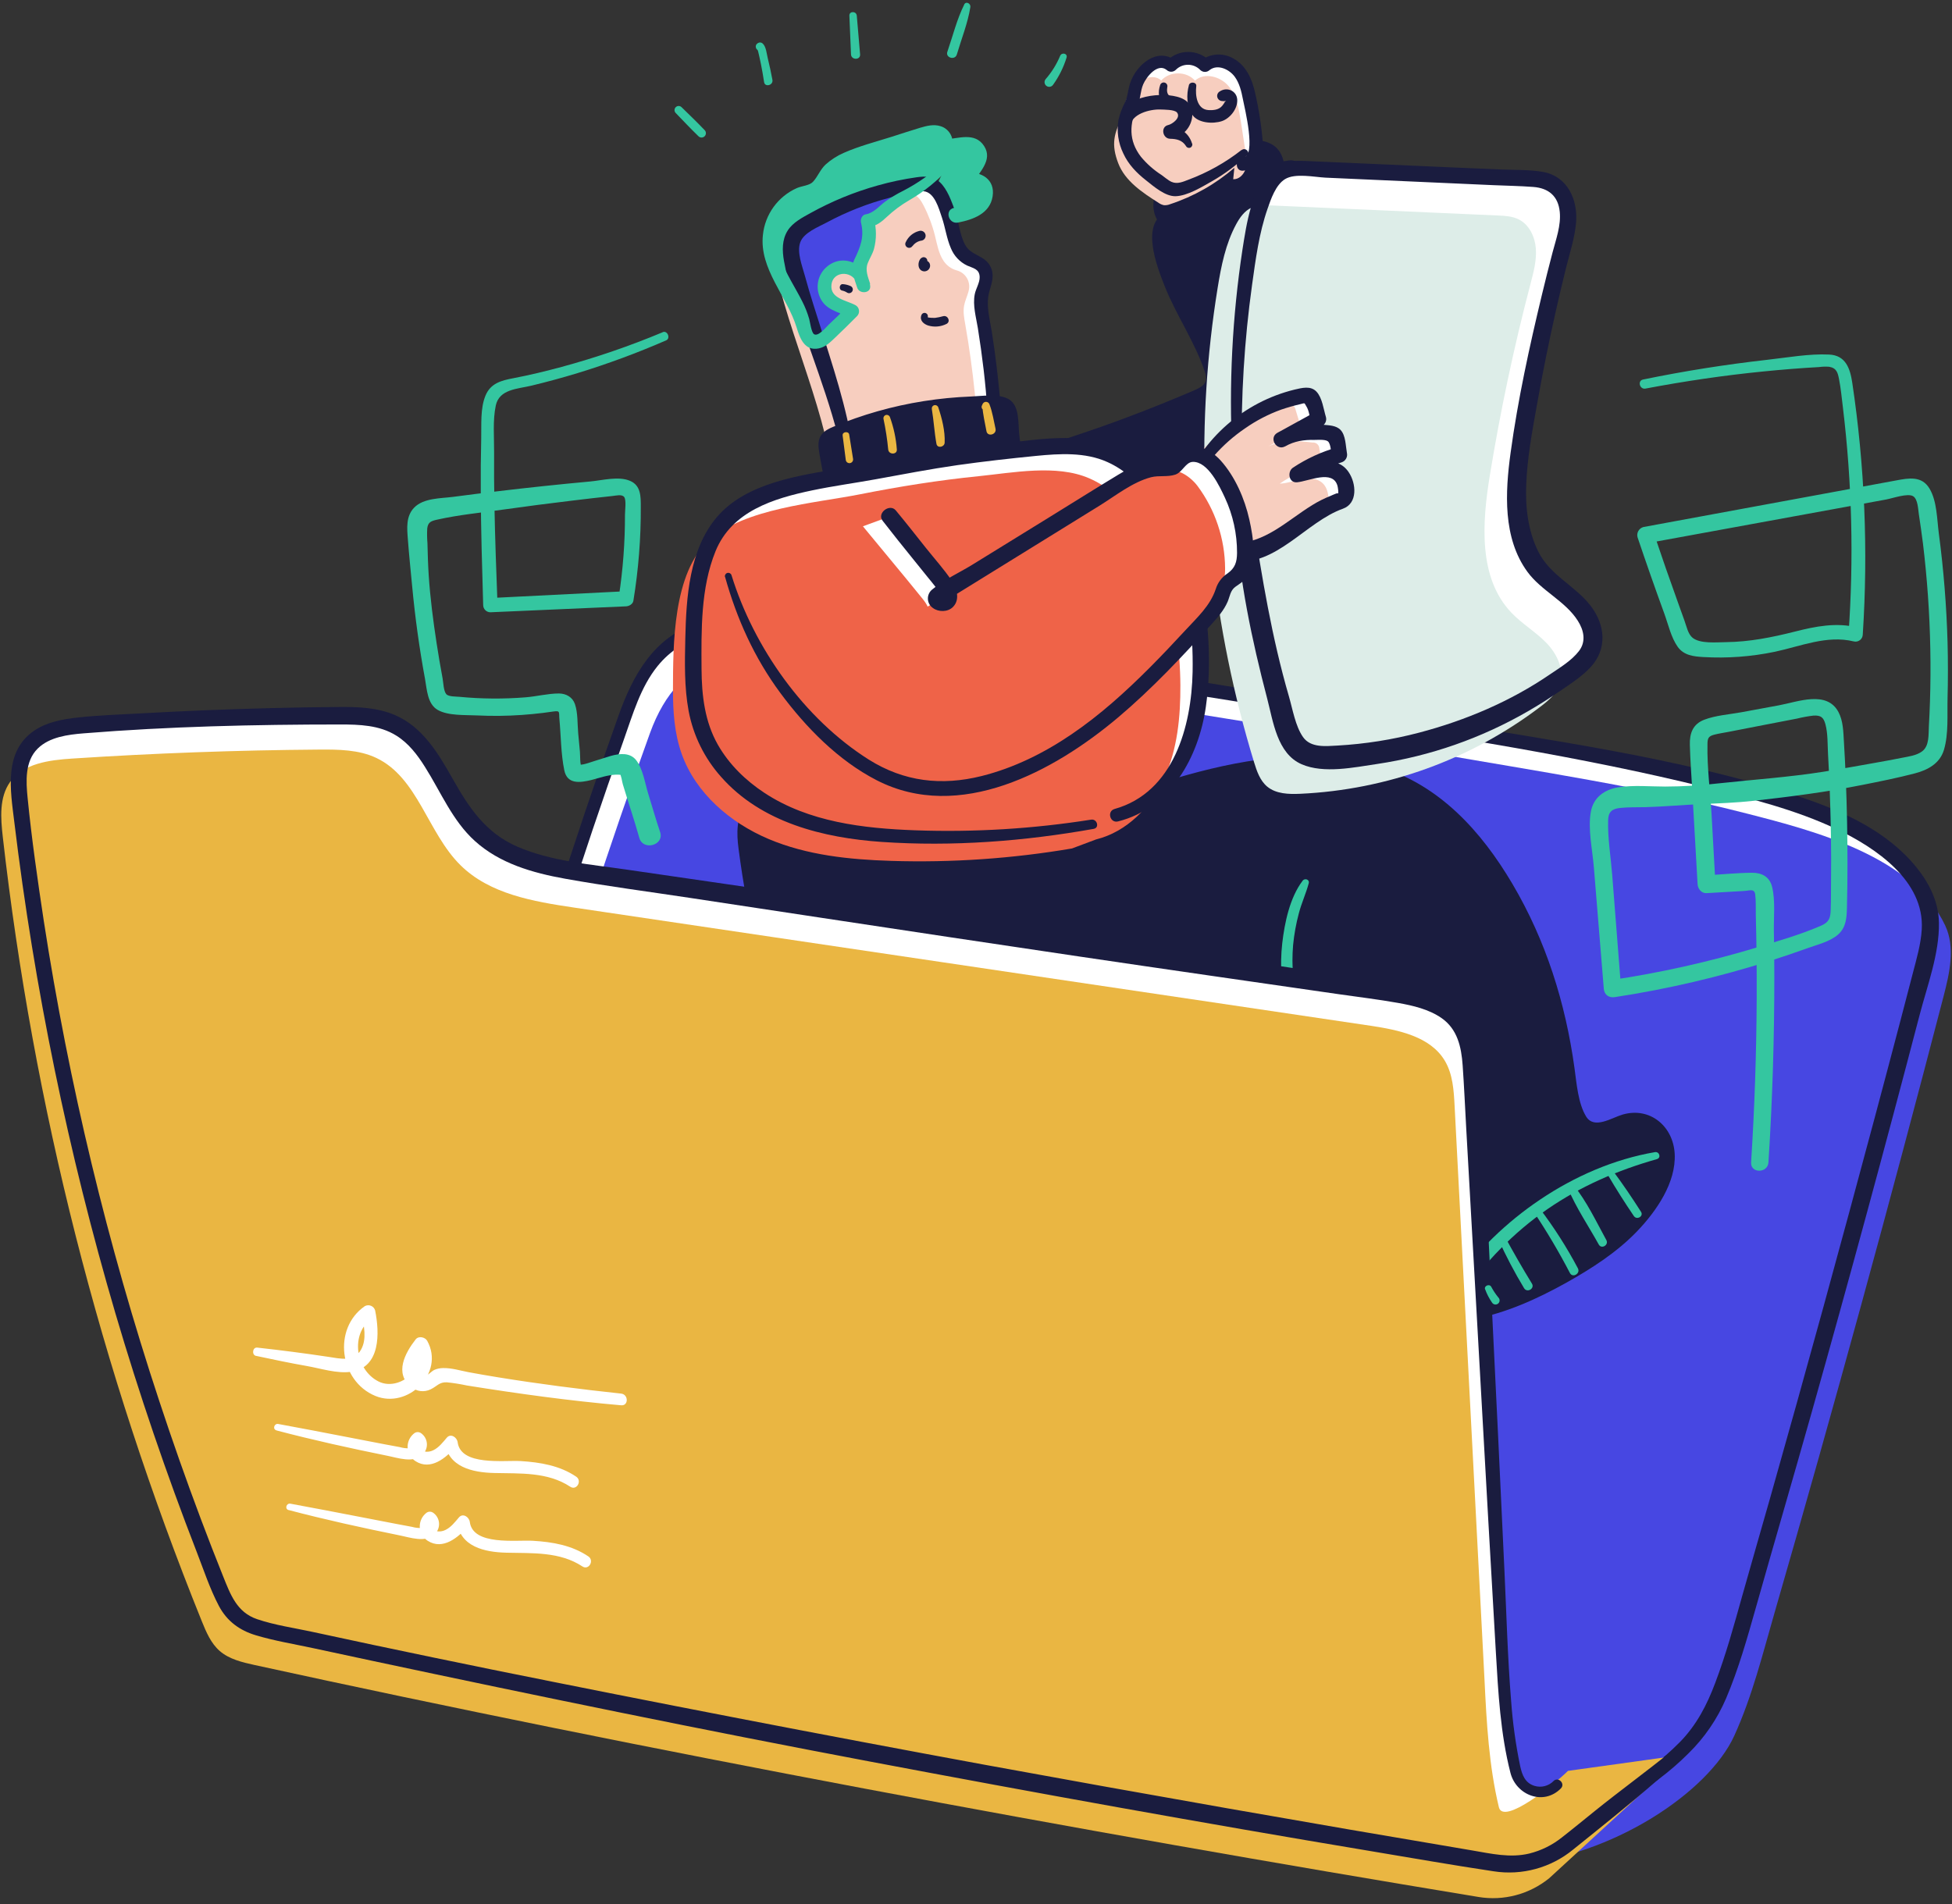 <svg width="165" height="161" viewBox="0 0 165 161" fill="none" xmlns="http://www.w3.org/2000/svg">
<rect x="0" y="0" width="165" height="161" fill="#333333" stroke="none"/>
<g id="Group">
<path id="Path" d="M85.532 38.968C90.902 37.443 96.174 35.59 101.317 33.418C101.825 33.204 102.385 32.929 102.554 32.405C102.682 32.004 102.54 31.572 102.38 31.182C100.928 27.453 98.406 24.018 98.141 20.025C98.104 19.479 98.219 18.781 98.748 18.646C97.952 18.028 98.033 16.724 98.649 15.926C100.096 14.044 103.679 12.587 106.028 12.457C107.04 12.444 107.871 13.254 107.884 14.266C108.269 14.512 108.781 14.148 109.225 14.25C109.477 14.338 109.697 14.502 109.853 14.719C112.535 17.793 114.584 21.366 115.882 25.234C116.332 26.504 116.643 27.819 116.809 29.156C117.308 33.839 115.247 38.533 112.125 42.065C109.003 45.596 104.909 48.115 100.734 50.297" fill="#1A1C3F"/>
<path id="Path_2" d="M85.61 39.253C88.602 38.616 91.53 37.635 94.413 36.623C95.859 36.117 97.295 35.585 98.722 35.029C99.919 34.564 101.398 34.2 102.431 33.418C103.463 32.635 103.201 31.543 102.765 30.469C102.262 29.232 101.672 28.041 101.093 26.826C100.458 25.571 99.911 24.273 99.457 22.941C99.267 22.341 98.333 19.584 99.111 19.25C99.525 19.076 99.565 18.412 99.254 18.134C97.629 16.675 100.989 14.771 102.011 14.275C103.032 13.779 107.097 11.987 107.215 14.256C107.225 14.558 107.425 14.821 107.714 14.911C108.202 15.099 108.784 14.773 109.197 14.995C109.463 15.137 109.768 15.643 109.957 15.872C110.234 16.21 110.504 16.557 110.765 16.913C111.621 18.069 112.389 19.287 113.065 20.556C114.477 23.191 115.667 26.157 115.979 29.154C116.587 35.135 113.114 40.523 108.694 44.226C106.129 46.377 103.197 47.907 100.368 49.652C99.532 50.172 100.261 51.317 101.121 50.939C104.045 49.65 106.821 47.867 109.313 45.872C111.806 43.877 113.997 41.498 115.518 38.693C117.001 35.969 117.886 32.847 117.692 29.728C117.492 26.512 116.167 23.298 114.673 20.479C113.832 18.903 112.863 17.398 111.777 15.98C111.279 15.324 110.774 14.592 110.169 14.032C109.916 13.782 109.591 13.618 109.241 13.562C108.864 13.51 108.437 13.735 108.082 13.603L108.581 14.259C108.387 10.466 103.652 12.039 101.56 12.991C100.293 13.569 98.958 14.363 98.115 15.498C97.306 16.58 97.211 18.184 98.262 19.14L98.575 17.954C96.365 18.877 97.806 22.559 98.424 24.129C99.407 26.639 101.025 28.929 101.862 31.487C102.191 32.488 101.53 32.748 100.757 33.081C99.983 33.414 99.225 33.727 98.455 34.039C97.034 34.617 95.603 35.169 94.163 35.694C91.282 36.748 88.344 37.64 85.459 38.679C85.302 38.722 85.21 38.884 85.253 39.041C85.296 39.198 85.458 39.291 85.615 39.248L85.61 39.253Z" fill="#1A1C3F"/>
<path id="Path_3" d="M36.372 117.494C40.74 97.837 46.366 78.481 53.215 59.544C55.752 52.528 61.059 51.992 67.864 53.043C84.79 55.657 102.222 58.21 119.281 61.196C128.158 62.746 137.235 64.098 145.969 66.341C151.667 67.803 159.945 69.947 162.703 75.797C163.57 77.643 163.077 79.813 162.564 81.79C158.04 99.212 153.282 116.569 148.288 133.863C147.265 137.407 146.403 140.94 144.875 144.297C142.673 149.128 134.458 154.531 126.398 155.157C123.837 155.355 121.428 153.896 119.043 152.94L84.634 139.129" fill="white"/>
<path id="Path_4" d="M38.094 119.941C42.463 100.284 48.089 80.928 54.937 61.992C57.475 54.974 62.781 54.439 69.586 55.49C86.512 58.103 103.945 60.656 121.003 63.643C129.881 65.194 138.958 66.547 147.691 68.79C153.39 70.252 161.667 72.396 164.425 78.245C165.292 80.092 164.8 82.262 164.286 84.238C159.763 101.66 155.004 119.019 150.011 136.312C148.987 139.855 148.125 143.39 146.597 146.746C144.396 151.575 136.181 156.98 128.12 157.606C125.56 157.804 123.15 156.345 120.765 155.39L86.349 141.579" fill="#4747E2"/>
<path id="Path_5" d="M96.146 67.183C100.172 65.957 104.259 64.786 108.462 64.547C112.665 64.308 117.039 65.067 120.519 67.431C122.835 69.003 124.654 71.21 126.188 73.549C129.262 78.251 131.287 83.561 132.125 89.116C132.385 90.861 132.534 92.646 133.166 94.292C133.331 94.719 133.541 95.159 133.907 95.421C135.202 96.379 136.933 94.682 138.534 94.857C139.589 94.972 140.404 95.945 140.606 96.986C140.807 98.026 140.505 99.104 140.057 100.065C138.585 103.223 135.636 105.414 132.63 107.166C129.355 109.074 125.778 110.647 121.995 110.904C121.338 110.949 120.647 110.947 120.061 110.651C119.475 110.354 119.1 109.848 118.769 109.313C117.636 107.487 117.114 105.36 116.488 103.303C114.763 97.655 112.151 92.326 109.549 87.026C109.435 86.793 109.298 86.54 109.055 86.45C108.784 86.347 108.489 86.484 108.228 86.611C104.802 88.252 100.809 88.146 97.036 87.688C94.174 87.341 91.268 86.786 88.769 85.348C85.985 83.747 83.877 81.128 82.502 78.226C81.126 75.324 80.439 72.143 80.042 68.956" fill="#1A1C3F"/>
<path id="Path_6" d="M96.243 67.534C101.457 66.054 106.874 64.585 112.345 65.23C114.829 65.523 117.291 66.271 119.435 67.584C121.579 68.897 123.273 70.731 124.697 72.745C127.675 76.962 129.777 81.734 130.88 86.778C131.435 89.322 131.455 92.061 132.403 94.503C132.765 95.437 133.339 96.259 134.38 96.457C135.338 96.641 136.238 96.196 137.119 95.895C138.248 95.51 139.374 95.633 139.721 96.977C140.021 98.151 139.39 99.451 138.805 100.434C137.625 102.413 135.799 103.954 133.898 105.215C131.777 106.652 129.495 107.837 127.098 108.743C125.903 109.189 124.671 109.533 123.417 109.771C122.266 109.981 120.751 110.332 119.886 109.336C119.02 108.34 118.555 106.946 118.151 105.723C117.747 104.5 117.402 103.218 116.992 101.976C116.115 99.367 115.103 96.805 113.96 94.3C112.841 91.806 111.639 89.347 110.42 86.897C109.953 85.957 109.294 85.314 108.177 85.726C106.935 86.186 105.794 86.682 104.472 86.915C101.978 87.353 99.388 87.152 96.89 86.833C94.346 86.509 91.733 86 89.463 84.751C85.039 82.323 82.724 77.582 81.608 72.857C81.308 71.569 81.074 70.265 80.906 68.953C80.763 67.872 79.046 67.85 79.183 68.953C79.834 74.217 81.286 79.563 85.052 83.494C88.779 87.383 94.122 88.389 99.293 88.734C101.981 88.908 104.795 88.8 107.351 87.867C107.669 87.751 108.593 87.23 108.781 87.347C108.968 87.463 109.096 87.987 109.187 88.172C109.377 88.566 109.57 88.958 109.761 89.352C110.408 90.682 111.046 92.014 111.669 93.357C112.936 96.064 114.06 98.837 115.036 101.662C115.939 104.321 116.467 107.195 117.917 109.631C118.545 110.684 119.358 111.561 120.613 111.784C121.867 112.006 123.275 111.77 124.527 111.534C127.282 111.013 129.891 109.841 132.333 108.483C134.508 107.268 136.68 105.881 138.404 104.075C140.009 102.394 141.684 99.99 141.56 97.555C141.438 95.218 139.469 93.565 137.168 94.228C136.233 94.498 134.758 95.506 134.076 94.401C133.395 93.296 133.268 91.591 133.089 90.299C132.328 84.786 130.675 79.522 127.834 74.713C125.206 70.266 121.671 66.359 116.595 64.826C111.263 63.209 105.605 64.054 100.345 65.52C98.902 65.922 97.476 66.387 96.051 66.84C95.606 66.982 95.789 67.673 96.245 67.543L96.243 67.534Z" fill="#1A1C3F"/>
<path id="Path_7" d="M139.893 97.407C136.424 98 133.084 99.466 130.179 101.423C128.767 102.372 127.442 103.446 126.221 104.63C125.579 105.254 124.969 105.908 124.392 106.592C123.837 107.248 123.145 107.98 122.802 108.764C122.573 109.284 123.175 109.862 123.638 109.409C124.234 108.824 124.668 108.047 125.199 107.398C125.73 106.75 126.24 106.176 126.81 105.6C128.028 104.35 129.364 103.221 130.8 102.229C133.634 100.276 136.748 98.934 140.051 98C140.437 97.891 140.271 97.343 139.888 97.407H139.893Z" fill="#34C6A0"/>
<path id="Path_8" d="M110.11 74.46C109.024 75.893 108.59 77.997 108.387 79.742C108.171 81.674 108.312 83.629 108.802 85.51C108.975 86.156 109.983 85.881 109.804 85.234C109.319 83.497 109.15 81.688 109.305 79.891C109.393 78.989 109.555 78.096 109.789 77.22C110.012 76.353 110.396 75.537 110.625 74.677C110.711 74.349 110.293 74.219 110.104 74.46H110.11Z" fill="#34C6A0"/>
<g id="Group_2">
<path id="Path_9" d="M63.973 66.103C63.381 65.979 62.799 66.349 62.658 66.936C62.517 67.523 62.869 68.117 63.452 68.275C62.713 69.296 62.85 70.686 63.036 71.933C64.344 80.751 66.46 89.676 71.362 97.121C72.413 98.715 73.617 100.257 75.178 101.345C78.415 103.584 82.696 103.562 86.585 102.941C89.91 102.42 93.627 101.124 94.847 97.985C95.567 96.132 95.222 94.038 94.633 92.139C93.208 87.523 90.457 83.433 88.673 78.944C87.54 76.087 86.804 73.088 86.488 70.03" fill="#1A1C3F"/>
<path id="Path_10" d="M63.973 65.704C62.127 65.458 61.51 68.016 63.192 68.733L63.003 68.011C62.243 69.133 62.257 70.439 62.427 71.744C62.623 73.255 62.864 74.762 63.121 76.264C63.642 79.339 64.347 82.38 65.234 85.371C66.118 88.349 67.272 91.241 68.68 94.011C70.018 96.613 71.6 99.364 73.834 101.296C76.018 103.187 78.783 104 81.64 104.124C84.384 104.249 87.13 103.897 89.754 103.083C92.021 102.356 94.325 101.071 95.414 98.849C96.772 96.073 95.905 92.899 94.857 90.176C93.591 86.888 91.806 83.841 90.323 80.654C89.531 78.966 88.874 77.217 88.359 75.425C87.839 73.588 87.617 71.7 87.161 69.855C86.974 69.095 85.844 69.279 85.823 70.028C85.744 72.928 86.703 76.028 87.721 78.719C88.739 81.409 90.087 83.91 91.364 86.467C92.641 89.024 94.079 91.872 94.377 94.779C94.646 97.395 93.484 99.423 91.203 100.653C89.095 101.789 86.571 102.202 84.21 102.387C81.593 102.594 78.793 102.429 76.439 101.156C73.952 99.81 72.325 97.331 70.92 94.956C69.49 92.514 68.292 89.943 67.341 87.277C66.268 84.248 65.403 81.148 64.753 78C64.427 76.476 64.143 74.944 63.886 73.407C63.629 71.87 63.052 69.948 63.922 68.538C64.002 68.396 64.012 68.226 63.951 68.075C63.889 67.925 63.763 67.81 63.607 67.765C62.776 67.451 63.248 66.481 63.981 66.505C64.516 66.524 64.479 65.765 63.981 65.699L63.973 65.704Z" fill="#1A1C3F"/>
<path id="Path_11" d="M36.755 117.6C39.173 106.911 41.958 96.314 45.111 85.81C46.688 80.561 48.35 75.339 50.096 70.144C50.953 67.6 51.831 65.064 52.731 62.535C53.492 60.396 54.134 58.106 55.586 56.311C57.711 53.688 60.975 53.081 64.19 53.23C66.488 53.338 68.762 53.772 71.033 54.124C73.705 54.539 76.38 54.947 79.057 55.348C90.072 57.031 101.086 58.715 112.078 60.552C122.795 62.349 133.615 63.95 144.169 66.566C147.934 67.499 151.775 68.45 155.291 70.122C158.562 71.683 162.689 74.479 162.443 78.582C162.37 79.827 162.009 81.045 161.697 82.247C161.35 83.577 161.003 84.906 160.656 86.236C159.927 89.012 159.193 91.782 158.453 94.547C157.031 99.866 155.591 105.178 154.136 110.481C152.648 115.899 151.139 121.309 149.608 126.713C148.833 129.447 148.038 132.174 147.272 134.909C146.578 137.395 145.894 139.887 144.977 142.304C144.283 144.149 143.416 145.825 142.028 147.254C140.494 148.809 138.747 150.138 136.84 151.202C134.833 152.365 132.684 153.263 130.446 153.874C127.979 154.534 125.546 154.902 123.09 154.03C120.685 153.176 118.351 152.04 115.978 151.081L108.267 147.976L92.514 141.638C89.943 140.597 87.369 139.571 84.791 138.561C84.079 138.281 83.785 139.416 84.478 139.7C95.267 144.13 106.129 148.389 116.96 152.72C118.304 153.258 119.639 153.816 120.963 154.394C122.059 154.873 123.173 155.343 124.352 155.573C126.58 156.011 129.013 155.464 131.161 154.845C135.407 153.631 139.554 151.412 142.692 148.271C144.063 146.938 145.154 145.346 145.905 143.587C146.959 141.105 147.69 138.507 148.422 135.915C149.983 130.38 151.603 124.862 153.162 119.327C156.304 108.183 159.338 97.009 162.264 85.804C162.916 83.307 163.936 80.625 163.896 78.014C163.867 75.99 162.838 74.228 161.508 72.762C158.916 69.91 155.157 68.332 151.561 67.178C141.742 64.03 131.385 62.668 121.253 60.923C109.886 58.974 98.504 57.13 87.105 55.392C81.465 54.528 75.823 53.667 70.181 52.809C66.505 52.249 62.504 51.44 58.875 52.686C55.246 53.931 53.51 57.057 52.283 60.502C50.382 65.821 48.579 71.172 46.873 76.554C43.459 87.321 40.453 98.207 37.853 109.211C37.204 111.926 36.583 114.653 35.99 117.39C35.881 117.888 36.642 118.101 36.755 117.6Z" fill="#1A1C3F"/>
</g>
<path id="Path_12" d="M72.117 42.24C71.896 35.399 68.672 29.057 67.066 22.405C66.859 21.55 66.698 20.576 67.187 19.845C67.463 19.484 67.814 19.188 68.216 18.977C71.1 17.228 74.306 16.075 77.643 15.584C77.99 15.532 78.377 15.491 78.705 15.64C79.071 15.813 79.298 16.176 79.484 16.535C79.906 17.351 80.233 18.214 80.457 19.106C80.642 19.845 80.765 20.623 81.194 21.253C81.454 21.634 81.838 21.912 82.281 22.039C83.005 22.217 83.464 22.928 83.331 23.661C83.319 23.72 83.305 23.78 83.289 23.834C83.185 24.236 82.994 24.613 82.922 25.022C82.828 25.543 82.922 26.063 83.013 26.583C83.701 30.471 84.104 34.403 84.219 38.349" fill="white"/>
<path id="Path_13" d="M70.684 43.057C70.464 36.217 67.239 29.874 65.633 23.224C65.426 22.367 65.265 21.395 65.756 20.663C66.032 20.303 66.383 20.007 66.784 19.796C69.671 18.047 72.879 16.893 76.219 16.403C76.566 16.351 76.953 16.309 77.279 16.457C77.647 16.63 77.874 16.995 78.059 17.352C78.481 18.169 78.807 19.032 79.031 19.924C79.215 20.663 79.34 21.442 79.768 22.07C80.026 22.451 80.411 22.73 80.854 22.856C81.578 23.034 82.038 23.746 81.903 24.479C81.893 24.538 81.879 24.597 81.863 24.653C81.758 25.053 81.569 25.432 81.494 25.839C81.4 26.36 81.494 26.88 81.588 27.4C82.272 31.285 82.672 35.215 82.784 39.157" fill="#F7CEBF"/>
<path id="Path_14" d="M80 13.935C79.191 14.805 78.263 15.555 77.242 16.164C76.458 16.632 75.615 17.019 74.93 17.622C74.441 18.056 73.969 18.627 73.317 18.663C73.631 19.785 73.462 20.987 72.85 21.978C72.732 22.132 72.647 22.309 72.601 22.498C72.589 22.643 72.605 22.788 72.647 22.927C72.748 23.341 72.866 23.753 72.994 24.159C72.963 23.38 72.396 22.727 71.629 22.588C70.862 22.449 70.102 22.861 69.799 23.579C69.497 24.297 69.733 25.129 70.368 25.581C70.863 25.928 71.515 25.994 72.021 26.325C71.477 26.885 70.919 27.43 70.349 27.962C69.881 28.399 69.402 29.022 68.682 28.89C68.271 28.816 68.063 28.001 67.959 27.659C67.796 27.128 67.681 26.576 67.419 26.082L65.858 23.113C65.661 22.761 65.487 22.396 65.338 22.021C64.886 20.811 64.967 19.465 65.562 18.318C66.172 17.177 67.269 16.378 68.542 16.146C68.71 16.138 68.872 16.082 69.01 15.985C69.093 15.896 69.158 15.792 69.201 15.678C69.493 15.046 69.934 14.495 70.488 14.073C71.265 13.484 72.222 13.178 73.145 12.885L77.898 11.385C78.365 11.237 78.866 11.09 79.331 11.243C79.796 11.395 80.134 11.992 79.851 12.387C80.372 12.387 80.866 12.214 81.379 12.169C81.893 12.124 82.488 12.28 82.715 12.743C82.928 13.171 82.743 13.694 82.467 14.084C82.191 14.474 81.83 14.811 81.636 15.248C82.046 15.203 82.493 15.182 82.838 15.411C83.457 15.822 83.359 16.833 82.838 17.361C82.318 17.888 81.539 18.054 80.809 18.202C80.58 17.189 80.009 16.285 79.192 15.643" fill="#34C6A0"/>
<path id="Path_15" d="M72.786 23.432C72.854 23.68 72.927 23.924 73.005 24.169C72.992 23.909 72.917 23.656 72.786 23.432L72.786 23.432Z" fill="#4747E2"/>
<path id="Path_16" d="M71.631 22.592C72.12 22.691 72.541 22.997 72.786 23.432C72.74 23.267 72.697 23.103 72.656 22.937C72.614 22.799 72.598 22.653 72.609 22.509C72.655 22.32 72.74 22.142 72.859 21.988C73.47 20.997 73.639 19.795 73.326 18.674C73.978 18.639 74.45 18.068 74.939 17.633C75.624 17.029 76.467 16.642 77.251 16.174C77.577 15.982 77.893 15.77 78.2 15.548C78.019 15.55 77.838 15.565 77.659 15.595C74.319 16.085 71.111 17.239 68.224 18.989C67.823 19.201 67.472 19.496 67.195 19.857C66.706 20.589 66.868 21.562 67.074 22.417C67.603 24.608 68.307 26.764 69.022 28.915C69.565 28.842 69.967 28.346 70.359 27.98C70.931 27.448 71.488 26.902 72.032 26.342C71.525 26.011 70.873 25.95 70.379 25.598C69.745 25.145 69.51 24.314 69.812 23.597C70.115 22.88 70.873 22.468 71.64 22.604L71.631 22.592Z" fill="#4747E2"/>
<g id="Group_3">
<path id="Path_17" d="M72.474 42.24C72.46 38.517 71.584 34.877 70.509 31.333C69.948 29.489 69.353 27.654 68.774 25.815C68.509 24.972 68.254 24.125 68.023 23.272C67.803 22.46 67.348 21.334 67.641 20.497C67.934 19.659 69.176 19.191 69.888 18.807C71.546 17.915 73.303 17.221 75.123 16.738C76 16.507 77.149 16.098 78.058 16.167C78.999 16.24 79.36 17.631 79.619 18.391C79.907 19.246 80.018 20.162 80.38 20.993C80.64 21.632 81.127 22.151 81.749 22.45C82.24 22.675 82.79 22.722 82.81 23.421C82.823 23.9 82.484 24.412 82.394 24.878C82.212 25.817 82.505 26.812 82.656 27.735C82.844 28.909 83.008 30.086 83.147 31.267C83.419 33.619 83.584 35.978 83.655 38.344C83.676 39.078 84.819 39.081 84.796 38.344C84.722 35.978 84.555 33.617 84.276 31.267C84.153 30.21 84.01 29.156 83.846 28.105C83.66 26.918 83.299 25.758 83.646 24.58C83.862 23.848 84.085 23.184 83.683 22.465C83.183 21.569 82.063 21.598 81.584 20.705C81.105 19.811 81.044 18.717 80.705 17.773C80.415 16.976 80.078 16.004 79.447 15.406C78.894 14.885 78.205 14.885 77.49 14.986C76.377 15.143 75.276 15.375 74.195 15.68C72.223 16.23 70.322 17.009 68.531 18.001C67.837 18.386 67.025 18.797 66.585 19.489C66.091 20.264 66.115 21.191 66.269 22.063C66.635 24.113 67.31 26.167 67.993 28.134C69.579 32.741 71.395 37.328 71.756 42.236C71.789 42.691 72.474 42.703 72.472 42.236L72.474 42.24Z" fill="#1A1C3F"/>
<path id="Path_18" d="M70.358 42.276L69.829 37.766C69.783 37.564 69.804 37.353 69.888 37.163C69.988 37.023 70.131 36.92 70.295 36.868C74.706 34.963 79.484 34.056 84.286 34.212C84.609 34.223 84.98 34.269 85.154 34.559C85.226 34.709 85.266 34.872 85.272 35.038L85.912 41.06" fill="#1A1C3F"/>
<path id="Path_19" d="M70.686 42.276C70.639 41.203 70.592 40.129 70.545 39.053C70.531 38.731 70.323 37.831 70.467 37.555C70.611 37.279 71.662 37.034 71.964 36.923C73.961 36.178 76.026 35.63 78.13 35.286C79.222 35.11 80.322 34.995 81.426 34.939C81.955 34.909 82.484 34.893 83.013 34.892C83.385 34.892 84.064 34.76 84.389 34.922C84.713 35.083 84.654 35.813 84.698 36.217L84.871 37.889C84.986 38.987 84.994 40.172 85.336 41.229C85.553 41.895 86.443 41.728 86.508 41.069C86.653 39.657 86.304 38.12 86.153 36.719C86.052 35.796 86.201 34.33 85.299 33.77C84.46 33.249 82.991 33.491 82.059 33.524C80.726 33.575 79.397 33.706 78.078 33.914C75.443 34.329 72.868 35.06 70.408 36.093C69.294 36.557 69.05 37.1 69.248 38.266C69.478 39.64 69.768 41.007 70.033 42.375C70.103 42.745 70.703 42.66 70.687 42.287L70.686 42.276Z" fill="#1A1C3F"/>
</g>
<path id="Path_20" d="M92.332 69.688C87.279 70.547 82.154 70.899 77.032 70.738C73.508 70.627 69.921 70.259 66.68 68.887C63.44 67.515 60.524 65.017 59.339 61.697C58.722 59.962 58.595 58.098 58.6 56.259C58.613 52.477 58.585 46.372 61.659 43.629C64.704 40.91 70.571 40.507 74.425 39.742C77.733 39.086 81.069 38.554 84.425 38.216C87.319 37.922 91.017 37.191 93.775 38.389C99.79 40.991 101.457 50.184 101.49 55.888C101.506 58.566 101.24 61.303 100.13 63.74C99.02 66.177 96.958 68.288 94.359 68.927" fill="white"/>
<path id="Path_21" d="M90.616 71.733C85.564 72.592 80.439 72.944 75.317 72.783C71.792 72.674 68.205 72.304 64.965 70.932C61.725 69.56 58.809 67.064 57.624 63.742C57.007 62.007 56.88 60.143 56.885 58.304C56.897 54.523 56.87 48.417 59.943 45.674C62.989 42.955 68.856 42.552 72.71 41.787C76.018 41.132 79.353 40.599 82.71 40.261C85.603 39.968 89.301 39.236 92.059 40.434C98.075 43.036 99.742 52.221 99.775 57.931C99.79 60.609 99.525 63.346 98.415 65.784C97.305 68.221 95.242 70.332 92.644 70.972" fill="#EF6348"/>
<path id="Path_22" d="M92.224 69.298C87.312 70.074 82.336 70.376 77.365 70.198C72.977 70.039 68.368 69.504 64.616 67.033C63.032 65.992 61.633 64.63 60.687 62.975C59.57 61.019 59.313 58.783 59.3 56.557C59.281 53.274 59.225 49.706 60.479 46.613C61.856 43.22 65.367 42.146 68.675 41.454C70.43 41.088 72.209 40.847 73.973 40.528C76.288 40.108 78.594 39.661 80.925 39.326C83.129 39.015 85.352 38.764 87.568 38.545C89.56 38.349 91.731 38.214 93.612 39.066C96.519 40.377 98.243 43.362 99.247 46.257C100.413 49.622 100.878 53.256 100.809 56.811C100.717 61.395 99.211 66.994 94.217 68.394C93.541 68.583 93.825 69.619 94.507 69.447C98.94 68.332 101.315 64.021 101.927 59.772C102.448 56.129 102.177 52.283 101.372 48.696C100.633 45.4 99.317 41.947 96.805 39.583C95.526 38.346 93.909 37.517 92.158 37.203C89.94 36.833 87.695 37.142 85.483 37.402C82.835 37.713 80.195 38.011 77.563 38.457C75.39 38.826 73.227 39.255 71.053 39.614C67.528 40.193 63.051 40.828 60.592 43.723C58.257 46.479 58.006 50.528 57.928 53.98C57.882 56.021 57.836 58.094 58.209 60.11C58.599 62.181 59.547 64.106 60.951 65.678C64.358 69.548 69.598 70.844 74.547 71.182C80.512 71.589 86.567 71.126 92.446 70.077C92.966 69.985 92.737 69.21 92.231 69.298H92.224Z" fill="#1A1C3F"/>
<path id="Path_23" d="M104.566 38.299C104.371 32.6 104.731 26.896 105.639 21.267C105.941 19.406 106.312 17.52 107.211 15.862C107.52 15.293 107.917 14.731 108.507 14.464C109.017 14.233 109.599 14.252 110.158 14.278L129.315 15.125C129.92 15.152 130.547 15.184 131.088 15.454C131.981 15.902 132.465 16.927 132.541 17.923C132.618 18.918 132.352 19.904 132.099 20.871C130.694 26.22 129.545 31.626 128.652 37.09C127.997 41.109 127.665 45.763 130.475 48.712C131.372 49.652 132.517 50.323 133.424 51.255C134.331 52.186 134.985 53.55 134.555 54.774C134.272 55.575 133.584 56.162 132.909 56.672C127.049 61.12 119.977 63.682 112.628 64.021C111.653 64.063 110.586 64.037 109.837 63.412C109.225 62.906 108.954 62.105 108.722 61.345C106.987 55.666 105.799 49.835 105.173 43.931" fill="white"/>
<path id="Path_24" d="M101.849 41.39C101.654 35.691 102.014 29.987 102.923 24.358C103.223 22.497 103.596 20.611 104.495 18.953C104.804 18.384 105.201 17.822 105.789 17.555C106.299 17.324 106.882 17.345 107.442 17.369L126.597 18.218C127.202 18.244 127.829 18.275 128.372 18.547C129.265 18.993 129.749 20.018 129.823 21.014C129.898 22.009 129.634 22.994 129.381 23.962C127.976 29.31 126.828 34.716 125.936 40.181C125.279 44.202 124.947 48.854 127.759 51.803C128.654 52.743 129.801 53.414 130.708 54.346C131.615 55.277 132.269 56.641 131.837 57.865C131.555 58.667 130.868 59.253 130.191 59.763C124.33 64.211 117.256 66.773 109.907 67.111C108.932 67.154 107.867 67.126 107.116 66.504C106.505 65.995 106.235 65.194 106.002 64.434C104.266 58.757 103.076 52.926 102.448 47.022" fill="#DDEDE8"/>
<path id="Path_25" d="M104.97 38.299C104.891 33.542 105.181 28.787 105.837 24.075C106.136 21.93 106.425 19.718 107.142 17.657C107.426 16.835 107.835 15.624 108.626 15.142C109.482 14.622 111.086 14.969 112.033 15.019L126.229 15.654C127.355 15.704 128.484 15.72 129.612 15.806C130.907 15.905 131.711 16.585 131.844 17.909C131.96 19.059 131.528 20.228 131.24 21.324C130.925 22.524 130.622 23.728 130.333 24.934C129.277 29.331 128.304 33.78 127.69 38.271C127.23 41.622 127.017 45.482 129.112 48.346C130.292 49.959 132.304 50.804 133.367 52.477C133.887 53.286 134.089 54.243 133.462 55.05C132.836 55.856 131.868 56.438 131.048 56.994C127.693 59.293 123.887 60.908 119.962 61.94C117.705 62.535 115.394 62.901 113.064 63.033C112.071 63.086 110.798 63.241 110.148 62.321C109.497 61.402 109.267 59.961 108.949 58.871C107.502 53.891 106.68 48.861 105.884 43.727C105.757 42.906 104.384 43.095 104.434 43.922C104.741 48.996 105.822 54.136 107.11 59.045C107.62 60.986 107.948 63.716 110.031 64.616C111.907 65.428 114.463 64.876 116.413 64.59C120.892 63.921 125.206 62.414 129.128 60.15C130.07 59.61 130.984 59.024 131.877 58.415C132.77 57.806 133.724 57.19 134.451 56.405C135.875 54.864 135.695 52.845 134.469 51.237C133.15 49.518 131.069 48.674 130.05 46.675C129.162 44.918 128.93 42.908 129.01 40.968C129.098 38.665 129.53 36.38 129.936 34.117C130.399 31.506 130.923 28.904 131.509 26.311C131.782 25.1 132.068 23.892 132.366 22.686C132.677 21.439 133.091 20.186 133.216 18.904C133.41 16.929 132.522 14.901 130.413 14.533C129.279 14.334 128.075 14.38 126.926 14.33L122.822 14.157L114.954 13.81C113.471 13.746 111.99 13.678 110.507 13.616C109.386 13.567 108.311 13.562 107.454 14.393C105.775 16.021 105.372 18.903 105.025 21.09C104.161 26.78 103.871 32.543 104.158 38.292C104.182 38.812 104.973 38.812 104.965 38.292L104.97 38.299Z" fill="#1A1C3F"/>
<path id="Path_26" d="M131.622 150.9C131.615 150.909 131.608 150.916 131.6 150.923C131.069 151.439 130.303 151.631 129.592 151.426C128.881 151.221 128.335 150.65 128.162 149.931C127.324 146.432 127.121 142.789 126.947 139.185C126.104 122.995 125.262 106.812 124.42 90.633C124.351 89.32 124.266 87.948 123.593 86.817C122.365 84.76 119.685 84.216 117.313 83.858L49.973 73.863C46.54 73.353 42.861 72.725 40.393 70.285C37.626 67.544 36.793 62.883 33.281 61.216C31.794 60.512 30.087 60.5 28.441 60.511C21.475 60.561 14.514 60.815 7.558 61.27C5.629 61.397 3.444 61.676 2.322 63.249C1.399 64.545 1.524 66.288 1.702 67.869C4.284 90.64 9.944 112.956 18.528 134.205C18.899 135.123 19.302 136.073 20.047 136.724C20.852 137.417 21.94 137.674 22.981 137.903C56.176 145.162 92.712 151.953 126.446 157.516C128.573 157.867 130.747 157.291 132.422 155.934L141.65 148.451" fill="white"/>
<path id="Path_27" d="M141.65 148.451C141.65 148.451 132.545 149.712 132.538 149.719C131.416 150.838 127.079 154.342 126.699 152.795C125.86 149.296 125.659 145.653 125.485 142.049L122.956 93.497C122.888 92.184 122.803 90.812 122.129 89.681C120.902 87.624 118.221 87.079 115.851 86.722L48.502 76.727C45.071 76.217 41.39 75.589 38.923 73.147C36.148 70.408 35.324 65.747 31.811 64.08C30.325 63.376 28.616 63.362 26.972 63.374C20.006 63.425 13.045 63.678 6.089 64.134C4.16 64.259 1.975 64.54 0.852 66.113C-0.072 67.409 0.054 69.15 0.233 70.733C2.814 93.504 8.474 115.82 17.059 137.069C17.43 137.986 17.831 138.937 18.578 139.587C19.381 140.281 20.471 140.538 21.511 140.767C54.705 148.026 91.242 154.817 124.977 160.38C127.103 160.731 129.277 160.154 130.951 158.796L140.998 149.567" fill="#EAB642"/>
<path id="Path_28" d="M131.31 150.588C130.892 151.004 130.28 151.158 129.716 150.989C128.916 150.748 128.666 150.073 128.501 149.329C128.121 147.498 127.864 145.644 127.731 143.778C127.438 140.136 127.339 136.467 127.169 132.814C126.822 125.297 126.463 117.781 126.092 110.264L125.549 98.901L125.284 93.392C125.204 91.714 125.239 89.978 124.921 88.323C124.368 85.444 121.997 84.035 119.32 83.431C115.931 82.666 112.41 82.321 108.978 81.797C94.061 79.52 79.135 77.306 64.201 75.154L52.913 73.513C49.863 73.069 46.604 72.819 43.745 71.589C41.034 70.417 39.624 68.261 38.229 65.785C37.032 63.664 35.704 61.449 33.373 60.45C31.867 59.806 30.207 59.756 28.594 59.772C26.713 59.784 24.835 59.818 22.956 59.865C19.245 59.958 15.537 60.108 11.831 60.316C10.08 60.413 8.318 60.471 6.575 60.663C5.307 60.802 3.973 61.039 2.894 61.772C0.292 63.539 0.883 66.811 1.208 69.49C2.907 83.555 5.767 97.455 9.759 111.048C11.766 117.858 14.055 124.577 16.627 131.206C17.218 132.729 17.74 134.328 18.507 135.782C19.189 137.065 20.252 137.844 21.629 138.255C23.22 138.732 24.892 139.003 26.514 139.353C28.177 139.713 29.841 140.07 31.506 140.423C45.475 143.397 59.463 146.273 73.497 148.923C87.581 151.586 101.688 154.139 115.821 156.495C119.291 157.074 122.76 157.685 126.248 158.208C128.654 158.585 131.107 157.913 132.985 156.363C135.334 154.472 137.7 152.59 139.972 150.611C140.656 150.016 141.322 149.397 142.024 148.824C142.557 148.394 141.799 147.645 141.27 148.071C139.188 149.756 136.945 151.39 134.834 153.09C133.898 153.842 132.971 154.609 132.026 155.345C131.217 155.991 130.279 156.455 129.275 156.706C127.648 157.1 126.049 156.717 124.435 156.444C110.665 154.126 96.91 151.708 83.169 149.19C69.309 146.636 55.469 143.961 41.652 141.166C38.282 140.48 34.914 139.781 31.549 139.069C29.833 138.705 28.119 138.337 26.406 137.966C24.859 137.631 23.229 137.402 21.723 136.89C20.02 136.309 19.478 134.809 18.861 133.273C18.215 131.663 17.586 130.044 16.974 128.417C15.736 125.121 14.566 121.799 13.463 118.451C9.087 105.211 5.821 91.63 3.699 77.848C3.178 74.401 2.679 70.941 2.335 67.47C2.195 66.058 2.091 64.372 3.187 63.288C4.179 62.307 5.74 62.108 7.064 62.001C14.257 61.418 21.53 61.253 28.746 61.251C30.373 61.251 32.068 61.3 33.492 62.188C34.533 62.831 35.284 63.82 35.921 64.837C37.263 66.958 38.24 69.383 40.137 71.099C42.242 73.007 45.032 73.801 47.77 74.292C51.265 74.92 54.795 75.378 58.304 75.91C72.937 78.125 87.565 80.361 102.214 82.474L113.162 84.054C114.834 84.295 116.519 84.496 118.181 84.793C119.447 85.019 120.772 85.326 121.846 86.068C123.197 87.005 123.527 88.517 123.636 90.068C123.762 91.862 123.841 93.659 123.941 95.454L124.562 106.472L125.801 128.502C126.011 132.224 126.225 135.946 126.442 139.669C126.642 143.076 126.826 146.566 127.676 149.887C128.158 151.776 130.465 152.689 131.938 151.204C132.338 150.8 131.717 150.179 131.311 150.58L131.31 150.588Z" fill="#1A1C3F"/>
<g id="Group_4">
<path id="Path_29" d="M135.891 99.301C136.585 100.493 137.332 101.667 138.104 102.805C138.356 103.178 138.958 102.836 138.711 102.45C137.971 101.287 137.188 100.13 136.366 99.024C136.16 98.746 135.711 98.986 135.891 99.301Z" fill="#34C6A0"/>
<path id="Path_30" d="M132.54 100.479C133.233 102.122 134.274 103.653 135.141 105.218C135.37 105.638 136.009 105.261 135.783 104.843C134.932 103.294 134.132 101.584 133.017 100.205C132.843 99.993 132.439 100.222 132.546 100.479H132.54Z" fill="#34C6A0"/>
<path id="Path_31" d="M129.639 102.448C130.753 104.117 131.776 105.846 132.703 107.626C132.931 108.071 133.613 107.676 133.377 107.23C132.437 105.453 131.353 103.756 130.135 102.156C129.917 101.872 129.429 102.132 129.639 102.448Z" fill="#34C6A0"/>
<path id="Path_32" d="M126.654 104.774C127.296 106.194 128.021 107.575 128.828 108.909C129.083 109.333 129.752 108.944 129.492 108.522C128.678 107.197 127.905 105.841 127.162 104.476C126.979 104.129 126.503 104.436 126.654 104.774Z" fill="#34C6A0"/>
<path id="Path_33" d="M125.539 109.008C125.681 109.399 125.873 109.769 126.109 110.111C126.175 110.232 126.305 110.302 126.442 110.291C126.578 110.28 126.696 110.19 126.741 110.061C126.787 109.931 126.752 109.787 126.652 109.693C126.423 109.413 126.222 109.111 126.052 108.791C125.906 108.514 125.423 108.706 125.532 109.008H125.539Z" fill="#34C6A0"/>
</g>
<g id="Group_5">
<path id="Path_34" d="M77.855 21.825C77.615 22.041 77.549 22.559 77.792 22.797C77.961 22.97 78.233 22.991 78.427 22.846C78.621 22.7 78.677 22.434 78.557 22.223C78.471 22.083 78.313 22.005 78.15 22.021C77.987 22.037 77.847 22.144 77.79 22.298C77.734 22.452 77.769 22.625 77.882 22.743L77.896 22.755L77.785 22.566C78.103 22.157 78.306 22.065 78.387 22.287C78.399 22.316 78.399 22.318 78.387 22.287C78.368 22.181 78.387 22.356 78.387 22.247C78.387 22.212 78.387 22.179 78.387 22.145C78.387 22.11 78.371 21.961 78.387 22.044C78.384 21.922 78.31 21.814 78.197 21.767C78.085 21.72 77.955 21.744 77.867 21.827L77.855 21.825Z" fill="#1A1C3F"/>
<path id="Path_35" d="M77.137 20.802C77.326 20.542 77.615 20.373 77.934 20.335C78.043 20.305 78.134 20.234 78.189 20.136C78.243 20.038 78.257 19.923 78.226 19.815C78.161 19.592 77.93 19.462 77.706 19.524C77.203 19.648 76.783 19.994 76.566 20.464C76.475 20.619 76.527 20.819 76.683 20.91C76.839 21.001 77.039 20.949 77.13 20.793L77.137 20.802Z" fill="#1A1C3F"/>
<path id="Path_36" d="M77.879 26.656C77.718 27.095 78.084 27.404 78.465 27.524C78.981 27.676 79.535 27.625 80.014 27.383C80.379 27.178 80.125 26.644 79.737 26.729C79.504 26.797 79.266 26.847 79.025 26.877C78.984 26.877 78.408 26.877 78.422 26.809C78.448 26.712 78.421 26.608 78.351 26.537C78.28 26.465 78.177 26.436 78.079 26.462C77.982 26.487 77.906 26.563 77.879 26.66V26.656Z" fill="#1A1C3F"/>
</g>
<path id="Path_37" d="M79.77 13.704C78.747 14.67 77.593 15.488 76.342 16.133C75.803 16.399 75.286 16.71 74.798 17.062C74.278 17.458 73.843 18.016 73.168 18.122C72.864 18.169 72.713 18.544 72.778 18.816C73.079 20.03 72.729 20.878 72.214 21.954C71.846 22.721 72.214 23.56 72.458 24.318C72.632 24.885 73.631 24.823 73.555 24.169C73.338 22.287 71.126 21.251 69.709 22.727C69.107 23.371 68.947 24.311 69.301 25.118C69.768 26.217 70.802 26.306 71.73 26.835L71.612 25.928C71.104 26.448 70.585 26.948 70.051 27.445C69.82 27.666 69.183 28.467 68.819 28.261C68.582 28.125 68.472 27.22 68.401 26.968C68.252 26.451 68.054 25.95 67.808 25.472C66.674 23.206 64.491 20.519 66.432 18.049C66.828 17.543 67.352 17.151 67.95 16.915C68.379 16.741 68.913 16.771 69.294 16.497C69.622 16.263 69.732 15.853 69.94 15.525C70.299 14.965 70.797 14.507 71.386 14.197C72.552 13.558 73.933 13.26 75.194 12.863L77.102 12.264C77.298 12.202 79.621 11.492 79.334 12.091C79.161 12.469 79.36 13.01 79.855 12.984C80.476 12.951 81.666 12.431 82.042 13.038C82.389 13.603 81.379 14.401 81.086 14.927C80.866 15.322 81.137 15.926 81.64 15.89C82.007 15.862 82.507 15.78 82.609 16.236C82.658 16.457 82.507 16.738 82.372 16.892C81.966 17.357 81.201 17.459 80.637 17.577C79.825 17.751 80.172 18.976 80.984 18.816C82.254 18.566 83.671 18.068 83.903 16.613C84.136 15.158 82.937 14.471 81.648 14.602L82.2 15.565C82.72 14.582 83.967 13.56 83.185 12.346C82.403 11.132 80.986 11.727 79.863 11.789L80.375 12.682C80.563 12.303 80.574 11.86 80.405 11.471C80.236 11.083 79.905 10.788 79.499 10.667C78.92 10.483 78.314 10.643 77.754 10.809C76.958 11.047 76.169 11.312 75.378 11.562C74.033 11.989 72.634 12.344 71.341 12.916C70.774 13.16 70.25 13.495 69.791 13.907C69.322 14.339 69.124 14.948 68.71 15.38C68.418 15.687 67.797 15.713 67.36 15.9C65.763 16.61 64.667 18.121 64.488 19.86C64.169 22.743 66.537 25.064 67.334 27.678C67.619 28.609 68.009 29.688 69.194 29.459C69.752 29.35 70.143 28.972 70.542 28.592C71.187 27.979 71.823 27.355 72.45 26.721C72.574 26.593 72.633 26.416 72.61 26.239C72.588 26.062 72.486 25.906 72.334 25.813C71.56 25.38 70.153 25.253 70.281 24.079C70.422 22.779 72.313 22.887 72.458 24.148L73.555 23.999C73.369 23.411 73.112 22.845 73.352 22.242C73.511 21.836 73.747 21.491 73.872 21.062C74.097 20.222 74.097 19.338 73.872 18.498L73.482 19.192C74.096 19.095 74.523 18.753 74.963 18.337C75.532 17.802 76.16 17.334 76.835 16.941C78.115 16.206 79.268 15.269 80.249 14.165C80.376 14.038 80.376 13.831 80.249 13.704C80.121 13.577 79.915 13.577 79.787 13.704H79.77Z" fill="#34C6A0"/>
<path id="Path_38" d="M71.178 24.564C71.33 24.594 71.474 24.653 71.603 24.738C71.7 24.8 71.823 24.804 71.924 24.749C72.025 24.693 72.087 24.587 72.087 24.471C72.086 24.356 72.022 24.251 71.921 24.197C71.71 24.099 71.483 24.04 71.251 24.023C70.942 23.997 70.878 24.493 71.178 24.563V24.564Z" fill="#1A1C3F"/>
<path id="Path_39" d="M100.366 41.269C102.18 37.206 105.862 34.283 110.231 33.439C110.403 33.385 110.59 33.4 110.751 33.482C110.872 33.587 110.954 33.73 110.984 33.888L111.456 35.43L108.307 37.164C109.492 36.417 111.001 36.455 112.39 36.634C112.564 36.636 112.731 36.702 112.859 36.819C112.931 36.922 112.974 37.041 112.984 37.166L113.221 38.46C111.944 38.81 110.734 39.37 109.641 40.117C110.253 40.084 110.854 39.851 111.468 39.737C112.082 39.622 112.789 39.645 113.249 40.07C113.709 40.495 113.795 41.23 113.769 41.876C113.772 41.974 113.749 42.072 113.702 42.158C113.606 42.265 113.476 42.336 113.334 42.358C111.69 42.818 110.344 43.964 108.958 44.96C107.572 45.955 105.962 46.868 104.262 46.708" fill="white"/>
<path id="Path_40" d="M98.902 42.046C100.717 37.983 104.399 35.062 108.767 34.217C108.939 34.164 109.126 34.179 109.287 34.259C109.409 34.364 109.492 34.508 109.522 34.667L109.993 36.209L106.845 37.943C108.03 37.196 109.539 37.234 110.928 37.413C111.078 37.395 111.228 37.441 111.341 37.541C111.454 37.64 111.52 37.782 111.522 37.933L111.757 39.227C110.478 39.579 109.267 40.141 108.172 40.89C108.798 40.87 109.397 40.63 110.012 40.511C110.628 40.391 111.334 40.419 111.794 40.845C112.254 41.272 112.339 42.006 112.314 42.651C112.317 42.749 112.294 42.846 112.247 42.932C112.152 43.04 112.021 43.111 111.879 43.132C110.234 43.593 108.888 44.739 107.502 45.733C106.117 46.727 104.498 47.633 102.795 47.484" fill="#F7CEBF"/>
<path id="Path_41" d="M100.663 41.446C101.72 39.335 103.302 37.531 105.256 36.207C106.195 35.551 107.216 35.021 108.293 34.632C108.82 34.452 109.355 34.299 109.896 34.174C110.371 34.056 110.222 34.044 110.434 34.37C110.646 34.696 110.699 35.237 110.81 35.605L111.121 34.863L107.971 36.597L108.637 37.737C109.409 37.291 110.234 37.171 111.117 37.192C111.402 37.192 111.985 37.139 112.226 37.3C112.498 37.473 112.515 38.287 112.573 38.632L113.036 37.817C111.708 38.194 110.446 38.774 109.296 39.537C108.795 39.87 108.927 40.838 109.633 40.776C110.613 40.691 112.661 39.671 113.053 41.069C113.091 41.203 113.178 41.721 113.088 41.87C113.319 41.485 112.625 41.87 112.481 41.921C111.943 42.133 111.425 42.393 110.933 42.698C108.758 44.037 106.97 45.91 104.259 45.952C103.265 45.968 103.324 47.34 104.259 47.454C107.865 47.903 110.389 44.12 113.513 43.01C114.779 42.561 114.656 40.873 113.992 39.905C112.927 38.354 111.076 39.317 109.633 39.446L109.969 40.686C111.019 39.981 112.172 39.444 113.388 39.095C113.734 38.989 113.938 38.632 113.851 38.28C113.744 37.692 113.756 36.818 113.319 36.353C112.949 35.959 112.316 35.956 111.822 35.912C110.481 35.792 109.15 35.912 107.966 36.597C107.232 37.022 107.888 38.146 108.632 37.737L111.778 36.002C112.033 35.85 112.156 35.548 112.08 35.262C111.877 34.601 111.771 33.635 111.28 33.112C110.79 32.59 110.047 32.795 109.426 32.939C105.138 33.992 101.63 37.064 100.019 41.175C99.87 41.543 100.488 41.801 100.663 41.446Z" fill="#1A1C3F"/>
<path id="Path_42" d="M61.562 48.684C63.181 54.251 66.397 59.221 70.81 62.98C72.8 64.668 75.093 66.12 77.666 66.554C79.301 66.831 80.987 66.682 82.607 66.327C90.521 64.592 96.502 58.295 101.96 52.311C102.481 51.744 103.001 51.156 103.256 50.431C103.384 50.056 103.443 49.635 103.709 49.34C103.927 49.095 104.252 48.977 104.508 48.774C105.123 48.285 105.244 47.409 105.239 46.625C105.217 44.125 104.406 41.697 102.92 39.687C102.196 38.715 100.729 37.836 99.9 38.719C99.726 38.911 99.605 39.166 99.397 39.328C99.05 39.602 98.552 39.532 98.108 39.536C96.843 39.544 95.695 40.23 94.618 40.896L79.18 50.436C78.888 50.903 79.924 51.199 80.148 50.696C80.371 50.193 80.007 49.638 79.664 49.208L75.225 43.657" fill="white"/>
<path id="Path_43" d="M60.297 47.961C61.893 53.496 64.736 60.672 69.128 64.398C71.118 66.084 73.411 67.537 75.983 67.971C77.619 68.247 79.305 68.098 80.925 67.742C88.838 66.007 94.819 59.713 100.278 53.727C100.798 53.161 101.718 53.041 101.966 52.316C102.094 51.94 102.065 51.785 102.33 51.489C102.549 51.246 102.569 50.394 102.826 50.19C103.44 49.702 103.562 48.825 103.556 48.04C103.536 45.541 102.724 43.111 101.237 41.102C100.514 40.131 99.046 39.251 98.217 40.134C98.044 40.327 97.364 39.614 97.156 39.77C96.809 40.042 96.54 40.063 96.096 40.066C94.831 40.075 94.014 41.647 92.937 42.311L77.499 51.851C77.208 52.316 78.243 52.613 78.467 52.111C78.691 51.61 78.328 51.053 77.983 50.623C76.505 48.774 73.253 44.91 71.773 43.059" fill="#EF6348"/>
<path id="Path_44" d="M61.284 48.757C62.283 52.321 63.756 55.608 65.968 58.596C68.125 61.504 70.847 64.288 74.097 65.961C81.097 69.563 89.104 65.218 94.507 60.66C97.355 58.257 99.917 55.527 102.415 52.769C102.935 52.19 103.456 51.6 103.771 50.871C103.967 50.406 103.993 49.929 104.424 49.612C104.77 49.361 105.081 49.197 105.338 48.842C106.292 47.523 105.934 45.407 105.607 43.936C105.213 42.169 104.404 40.294 103.178 38.93C102.328 37.988 100.718 37.125 99.568 38.084C99.119 38.459 98.994 38.762 98.373 38.847C97.931 38.908 97.506 38.87 97.06 38.974C96.146 39.185 95.308 39.667 94.512 40.143C92.573 41.315 90.654 42.523 88.725 43.713L82.167 47.758C81.091 48.42 79.78 49.012 78.816 49.825C78.568 50.014 78.425 50.311 78.433 50.623C78.441 50.934 78.597 51.224 78.854 51.4C79.333 51.759 80.111 51.756 80.549 51.321C81.183 50.689 80.868 49.714 80.436 49.074C79.787 48.113 78.984 47.229 78.262 46.32C77.421 45.26 76.585 44.195 75.721 43.154C75.211 42.538 74.106 43.374 74.602 44.021C75.431 45.097 76.285 46.153 77.138 47.21L78.412 48.79C78.635 49.066 78.866 49.336 79.079 49.619C79.211 49.792 79.922 50.434 79.851 50.625L79.527 51.047L88.561 45.461L92.93 42.759C94.29 41.917 95.726 40.76 97.294 40.349C97.971 40.176 98.694 40.349 99.355 40.124C99.954 39.919 100.222 39.069 100.823 39.05C102.118 39.008 103.104 41.142 103.541 42.079C104.221 43.54 104.571 45.134 104.566 46.746C104.557 47.523 104.404 48.018 103.761 48.481C103.283 48.791 102.931 49.26 102.765 49.804C102.29 51.223 101.189 52.214 100.191 53.294C99.194 54.375 98.215 55.411 97.194 56.436C95.142 58.493 92.972 60.457 90.562 62.091C88.242 63.666 85.706 64.925 82.979 65.609C79.588 66.458 76.413 66.089 73.438 64.221C67.974 60.769 63.725 54.762 61.83 48.618C61.779 48.477 61.628 48.399 61.483 48.439C61.339 48.479 61.249 48.623 61.277 48.771L61.284 48.757Z" fill="#1A1C3F"/>
<path id="Path_45" d="M105.171 12.894C103.583 14.271 101.736 15.318 99.738 15.973C99.573 16.04 99.395 16.069 99.218 16.056C99.05 16.02 98.892 15.949 98.753 15.848C97.386 14.981 95.933 14.016 95.355 12.505C94.748 10.922 94.977 9.99 95.728 8.564C95.901 8.25 95.86 7.707 95.967 7.35C96.221 6.512 96.682 5.763 97.506 5.39C97.986 5.172 98.618 5.14 98.989 5.518C99.7 4.708 101.136 4.714 101.842 5.518C102.633 4.793 103.999 5.158 104.684 5.985C105.369 6.812 105.551 7.931 105.716 8.993C105.848 9.846 105.978 10.7 106.108 11.553C106.181 12.034 106.252 12.531 106.108 12.996C105.964 13.461 105.551 13.881 105.067 13.864" fill="white"/>
<path id="Path_46" d="M104.339 14.186C102.75 15.562 100.903 16.609 98.906 17.265C98.741 17.333 98.563 17.361 98.385 17.348C98.217 17.313 98.059 17.242 97.921 17.14C96.554 16.273 95.102 15.31 94.522 13.798C93.917 12.216 94.144 11.283 94.895 9.857C95.069 9.543 95.029 9 95.135 8.642C95.39 7.805 95.849 7.055 96.673 6.681C97.156 6.462 97.785 6.431 98.156 6.809C98.868 5.999 100.306 6.004 101.012 6.819C101.803 6.093 103.166 6.457 103.851 7.284C104.536 8.112 104.718 9.23 104.892 10.292L105.282 12.851C105.355 13.331 105.428 13.831 105.282 14.296C105.136 14.76 104.725 15.178 104.241 15.154" fill="#F7CEBF"/>
<g id="Group_6">
<path id="Path_47" d="M104.949 12.677C103.589 13.744 102.072 14.593 100.451 15.196C99.999 15.369 99.52 15.589 99.038 15.38C98.741 15.251 98.451 14.981 98.184 14.795C97.526 14.373 96.936 13.852 96.438 13.25C95.388 11.886 95.461 10.459 96.141 8.977C96.415 8.377 96.379 7.727 96.635 7.125C96.892 6.523 97.836 5.296 98.611 5.91C98.827 6.116 99.167 6.116 99.383 5.91C99.658 5.63 100.034 5.474 100.427 5.476C100.819 5.479 101.193 5.641 101.464 5.924C101.683 6.131 102.025 6.131 102.243 5.924C102.937 5.383 103.928 5.876 104.375 6.493C104.767 7.034 104.93 7.708 105.055 8.355C105.213 9.165 106.224 13.211 105.081 13.314C104.372 13.381 104.365 14.498 105.081 14.431C106.295 14.315 106.816 13.281 106.75 12.15C106.638 10.682 106.413 9.226 106.078 7.793C105.825 6.663 105.315 5.513 104.248 4.941C103.369 4.432 102.268 4.514 101.473 5.146H102.252C101.772 4.662 101.118 4.39 100.437 4.39C99.755 4.39 99.102 4.662 98.621 5.146H99.393C97.846 3.931 96.061 5.472 95.541 6.995C95.343 7.574 95.343 8.122 95.078 8.686C94.845 9.138 94.667 9.616 94.549 10.11C94.378 11.082 94.519 12.083 94.951 12.97C95.373 13.895 96.077 14.623 96.869 15.243C97.525 15.763 98.488 16.608 99.365 16.589C100.368 16.566 101.603 15.798 102.453 15.319C103.52 14.709 104.511 13.973 105.402 13.126C105.705 12.844 105.268 12.443 104.958 12.682L104.949 12.677Z" fill="#1A1C3F"/>
<path id="Path_48" d="M100.76 12.131C100.519 11.317 99.836 10.833 99.059 10.57V11.709C100 11.539 100.708 10.755 100.781 9.801C100.84 8.715 100.129 8.271 99.159 8.105C97.411 7.803 94.153 8.36 94.661 10.864C94.764 11.369 95.511 11.229 95.529 10.746C95.57 9.617 97.241 9.22 98.096 9.258C98.389 9.272 99.27 9.258 99.484 9.505C99.856 9.957 99.069 10.504 98.75 10.571C98.082 10.712 98.257 11.718 98.908 11.732C99.468 11.744 99.934 11.85 100.252 12.351C100.319 12.482 100.476 12.54 100.612 12.483C100.749 12.426 100.818 12.274 100.772 12.134L100.76 12.131Z" fill="#1A1C3F"/>
<path id="Path_49" d="M98.063 7.204C97.881 7.761 97.879 8.466 98.451 8.797C98.907 9.06 99.281 8.393 98.859 8.103C98.621 7.93 98.63 7.629 98.668 7.374C98.716 7.207 98.619 7.033 98.452 6.985C98.285 6.937 98.111 7.034 98.063 7.201V7.204Z" fill="#1A1C3F"/>
<path id="Path_50" d="M100.496 7.206C100.274 8.009 100.304 8.976 100.777 9.695C101.251 10.415 102.526 10.493 103.282 10.242C103.976 10.009 104.618 9.201 104.583 8.436C104.548 7.671 103.704 7.309 103.086 7.742C102.926 7.844 102.85 8.038 102.9 8.222C102.95 8.405 103.113 8.535 103.303 8.542C103.386 8.556 103.47 8.556 103.553 8.542C103.662 8.512 103.666 8.528 103.553 8.585C103.487 8.713 103.407 8.832 103.315 8.943C103.031 9.289 102.568 9.331 102.149 9.307C101.175 9.248 101.022 8.07 101.119 7.291C101.166 6.927 100.585 6.868 100.491 7.206H100.496Z" fill="#1A1C3F"/>
</g>
<g id="Group_7">
<path id="Path_51" d="M71.225 36.811L71.489 38.858C71.493 38.976 71.564 39.083 71.673 39.131C71.781 39.18 71.908 39.163 72 39.087C72.091 39.011 72.132 38.89 72.105 38.774L71.78 36.736C71.732 36.427 71.187 36.497 71.229 36.811H71.225Z" fill="#EAB642"/>
<path id="Path_52" d="M74.68 35.411C74.862 36.263 74.995 37.125 75.078 37.992C75.109 38.464 75.855 38.457 75.808 37.992C75.739 37.059 75.542 36.139 75.223 35.26C75.172 35.122 75.024 35.046 74.882 35.086C74.741 35.125 74.653 35.266 74.68 35.411Z" fill="#EAB642"/>
<path id="Path_53" d="M78.767 34.592C78.93 35.563 78.982 36.557 79.157 37.522C79.23 37.929 79.83 37.808 79.851 37.428C79.896 36.455 79.621 35.357 79.312 34.443C79.265 34.3 79.115 34.22 78.97 34.259C78.825 34.299 78.738 34.446 78.771 34.592H78.767Z" fill="#EAB642"/>
<path id="Path_54" d="M83.445 34.604C83.484 34.566 83.526 34.53 83.569 34.497L83.038 34.276C83.067 35.003 83.258 35.744 83.385 36.457C83.477 36.955 84.263 36.748 84.15 36.245C83.999 35.567 83.891 34.844 83.643 34.195C83.603 34.063 83.481 33.973 83.343 33.973C83.205 33.973 83.084 34.063 83.043 34.195L83.007 34.271C82.94 34.39 82.971 34.54 83.079 34.623C83.187 34.707 83.34 34.699 83.439 34.604H83.445Z" fill="#EAB642"/>
</g>
<g id="Group_8">
<path id="Path_55" d="M57.119 9.555C57.754 10.216 58.384 10.882 59.041 11.52C59.185 11.664 59.418 11.664 59.561 11.52C59.705 11.377 59.705 11.143 59.561 11C58.928 10.337 58.267 9.702 57.612 9.062C57.476 8.926 57.255 8.926 57.119 9.062C56.983 9.198 56.983 9.419 57.119 9.555Z" fill="#34C6A0"/>
<path id="Path_56" d="M64.446 4.065L64.46 4.004L64.176 4.219C64.002 4.046 63.971 4.089 64.08 4.334C64.115 4.476 64.15 4.62 64.181 4.764C64.229 4.981 64.276 5.198 64.32 5.414C64.422 5.923 64.51 6.431 64.588 6.943C64.658 7.4 65.378 7.213 65.291 6.748C65.177 6.133 65.046 5.52 64.895 4.911C64.803 4.542 64.765 3.95 64.469 3.68C64.367 3.582 64.212 3.562 64.089 3.631L64.026 3.671C63.914 3.741 63.859 3.876 63.891 4.004L63.908 4.063C63.944 4.18 64.052 4.259 64.174 4.259C64.296 4.259 64.404 4.18 64.439 4.063L64.446 4.065Z" fill="#34C6A0"/>
<path id="Path_57" d="M71.797 1.326L71.934 4.597C71.955 5.095 72.744 5.088 72.703 4.597L72.423 1.326C72.391 0.929 71.78 0.918 71.797 1.326Z" fill="#34C6A0"/>
<path id="Path_58" d="M81.509 0.377C80.885 1.621 80.533 3.069 80.078 4.382C79.905 4.887 80.729 5.121 80.881 4.604C81.266 3.296 81.813 1.938 82.023 0.594C82.068 0.306 81.665 0.074 81.502 0.377H81.509Z" fill="#34C6A0"/>
<path id="Path_59" d="M89.612 4.724C89.314 5.436 88.904 6.096 88.397 6.679C88.296 6.789 88.266 6.947 88.319 7.087C88.372 7.227 88.499 7.325 88.648 7.34C88.797 7.355 88.941 7.286 89.022 7.159C89.52 6.462 89.902 5.69 90.155 4.871C90.266 4.516 89.747 4.398 89.612 4.722V4.724Z" fill="#34C6A0"/>
<path id="Path_60" d="M56.016 28.089C53.238 29.251 50.386 30.23 47.48 31.019C46.129 31.383 44.769 31.713 43.393 31.976C42.366 32.169 41.464 32.405 41.034 33.456C40.587 34.55 40.705 35.907 40.677 37.059C40.641 38.589 40.628 40.118 40.639 41.647C40.654 44.819 40.75 47.99 40.843 51.161C40.847 51.493 41.115 51.761 41.447 51.765C45.271 51.599 49.096 51.432 52.92 51.263C53.176 51.253 53.494 51.074 53.539 50.793C53.97 48.162 54.18 45.499 54.165 42.833C54.165 41.966 54.174 41.055 53.272 40.66C52.295 40.233 50.914 40.613 49.9 40.706C47.263 40.949 44.631 41.227 42.002 41.541C40.77 41.689 39.541 41.844 38.313 42.006C37.253 42.146 35.797 42.093 34.996 42.93C34.302 43.662 34.405 44.665 34.476 45.591C34.575 46.928 34.717 48.261 34.842 49.595C35.088 52.213 35.449 54.815 35.926 57.4C36.089 58.288 36.122 59.52 37.003 60.023C37.884 60.526 39.336 60.438 40.318 60.486C41.578 60.548 42.842 60.535 44.101 60.446C44.705 60.405 45.305 60.344 45.903 60.273C46.188 60.236 46.47 60.197 46.753 60.157C47.385 60.065 47.23 60.203 47.286 60.795C47.417 62.21 47.412 63.726 47.697 65.118C47.947 66.332 49.02 66.179 49.981 65.947C50.666 65.773 51.3 65.534 52.011 65.496H52.294C52.648 65.54 52.672 65.492 52.363 65.353C52.536 65.586 52.569 66.058 52.651 66.323C53.104 67.831 53.617 69.32 54.038 70.833C54.356 71.969 56.177 71.459 55.799 70.349C55.437 69.282 55.135 68.202 54.8 67.128C54.521 66.236 54.354 65.008 53.77 64.264C53.249 63.608 52.382 63.7 51.653 63.903C51.194 64.033 50.743 64.197 50.283 64.33C49.903 64.439 49.161 64.76 48.769 64.625L49.211 64.972C48.994 64.647 49.055 63.931 49.02 63.553L48.875 62.006C48.802 61.222 48.857 60.271 48.597 59.523C48.392 58.934 47.853 58.635 47.249 58.63C46.319 58.63 45.36 58.88 44.431 58.955C42.569 59.105 40.699 59.091 38.84 58.913C38.55 58.883 37.917 58.913 37.719 58.682C37.49 58.408 37.478 57.706 37.411 57.347C37.226 56.361 37.057 55.373 36.906 54.38C36.613 52.472 36.361 50.531 36.236 48.599C36.179 47.711 36.153 46.819 36.132 45.929C36.098 45.514 36.092 45.097 36.113 44.681C36.177 44.127 36.46 44.046 36.965 43.931C38.791 43.523 40.701 43.341 42.554 43.08C44.496 42.807 46.441 42.554 48.389 42.322C49.511 42.186 50.633 42.054 51.756 41.936C52.084 41.903 52.583 41.763 52.769 42.032C52.954 42.301 52.826 43.184 52.828 43.517C52.833 45.839 52.659 48.159 52.307 50.455L52.925 49.985C49.099 50.173 45.275 50.365 41.452 50.561L42.056 51.164C41.95 48.334 41.844 45.503 41.792 42.665C41.766 41.192 41.754 39.716 41.766 38.247C41.775 36.967 41.641 35.543 41.908 34.285C42.202 32.897 43.756 32.885 44.911 32.608C46.219 32.293 47.516 31.94 48.803 31.55C51.357 30.768 53.864 29.841 56.313 28.774C56.701 28.601 56.418 27.917 56.021 28.08L56.016 28.089Z" fill="#34C6A0"/>
<path id="Path_61" d="M139.093 32.852C142.389 32.228 145.702 31.739 149.036 31.407C150.609 31.25 152.186 31.121 153.762 31.034C154.045 30.995 154.33 30.987 154.614 31.008C155.252 31.118 155.344 31.517 155.45 32.049C155.608 32.849 155.683 33.673 155.782 34.478C156.548 40.834 156.706 47.248 156.252 53.635L157.015 53.053C155.226 52.604 153.466 52.953 151.712 53.4C149.787 53.886 147.884 54.268 145.889 54.29C145.084 54.299 143.731 54.439 143.081 53.929C142.682 53.615 142.56 52.946 142.387 52.474C142.213 52.002 142.04 51.51 141.867 51.026C141.15 49.041 140.456 47.048 139.785 45.047L139.296 45.914L157.23 42.634L159.431 42.231C159.967 42.134 161.272 41.666 161.721 41.957C162.12 42.216 162.132 43.05 162.198 43.475C162.323 44.297 162.438 45.121 162.545 45.947C162.902 48.895 163.109 51.859 163.166 54.828C163.196 56.338 163.186 57.85 163.136 59.364C163.114 60.037 163.084 60.709 163.046 61.38C163.006 62.087 163.102 63.067 162.463 63.532C161.991 63.879 161.334 63.957 160.775 64.068C160.009 64.222 159.24 64.363 158.47 64.498C157.044 64.753 155.615 65.01 154.184 65.239C151.235 65.707 148.238 65.909 145.268 66.23C143.771 66.406 142.265 66.496 140.758 66.5C139.464 66.5 138.092 66.363 136.81 66.561C135.627 66.745 134.684 67.418 134.469 68.642C134.212 70.112 134.604 71.823 134.725 73.301C135.004 76.73 135.284 80.16 135.567 83.591C135.608 84.111 136.002 84.38 136.5 84.302C140.968 83.619 145.375 82.588 149.683 81.218C150.723 80.887 151.754 80.537 152.775 80.167C153.615 79.863 154.697 79.612 155.377 79.005C156.057 78.398 156.099 77.584 156.12 76.733C156.151 75.48 156.166 74.227 156.165 72.974C156.165 70.636 156.119 68.301 156.028 65.968C155.985 64.886 155.931 63.806 155.865 62.726C155.814 61.886 155.808 60.958 155.4 60.195C154.411 58.347 151.965 59.338 150.37 59.631L147.214 60.214C146.194 60.401 145.029 60.477 144.056 60.85C143.083 61.223 142.814 62.013 142.841 62.975C142.873 64.209 142.966 65.445 143.036 66.679C143.185 69.371 143.338 72.064 143.495 74.757C143.518 75.145 143.823 75.536 144.25 75.511L147.433 75.327C147.924 75.298 148.3 75.097 148.368 75.641C148.436 76.186 148.403 76.791 148.416 77.355C148.477 79.698 148.501 82.043 148.491 84.389C148.47 89.02 148.313 93.649 148.019 98.275C147.96 99.216 149.424 99.211 149.485 98.275C149.821 93.024 149.987 87.767 149.981 82.502C149.981 81.245 149.968 79.987 149.943 78.727C149.922 77.534 150.08 76.146 149.794 74.982C149.58 74.115 148.913 73.778 148.07 73.787C146.8 73.799 145.518 73.931 144.253 74.004L145.006 74.757L144.677 68.859C144.567 66.916 144.292 64.911 144.33 62.962C144.33 62.441 144.387 62.25 144.895 62.115C145.294 62.011 145.71 61.954 146.109 61.876L149.089 61.296C150.028 61.114 150.965 60.93 151.905 60.752C152.355 60.641 152.813 60.557 153.273 60.502C153.913 60.46 154.141 60.648 154.3 61.229C154.514 62.028 154.474 62.915 154.52 63.735C154.576 64.758 154.624 65.782 154.664 66.807C154.737 68.743 154.777 70.679 154.784 72.616C154.784 73.587 154.78 74.555 154.77 75.522C154.77 75.977 154.763 76.433 154.748 76.889C154.729 77.591 154.63 77.957 153.943 78.257C152.208 79.013 150.331 79.551 148.521 80.099C144.452 81.327 140.299 82.254 136.096 82.875L137.031 83.586C136.781 80.385 136.53 77.184 136.279 73.983C136.16 72.464 135.889 70.875 135.933 69.352C135.95 68.658 136.243 68.389 136.921 68.311C137.632 68.231 138.363 68.261 139.077 68.242C140.638 68.198 142.2 68.051 143.761 67.985C145.266 67.921 146.763 67.869 148.262 67.702C151.32 67.355 154.406 66.965 157.424 66.361C158.911 66.065 160.404 65.768 161.87 65.383C162.956 65.099 163.967 64.552 164.314 63.413C164.723 62.063 164.588 60.419 164.625 59.02C164.665 57.452 164.665 55.884 164.625 54.315C164.538 51.234 164.292 48.159 163.887 45.104C163.728 43.905 163.736 42.387 163.107 41.319C162.446 40.202 161.332 40.42 160.243 40.625L138.911 44.559C138.537 44.664 138.318 45.052 138.42 45.426C139.148 47.59 139.904 49.743 140.685 51.886C141.015 52.791 141.256 53.905 141.821 54.696C142.342 55.413 143.155 55.503 143.974 55.55C146.001 55.669 148.035 55.519 150.023 55.104C152.212 54.641 154.432 53.676 156.694 54.228C156.875 54.274 157.067 54.235 157.216 54.121C157.365 54.008 157.453 53.834 157.457 53.647C157.921 46.534 157.623 39.392 156.567 32.342C156.385 31.145 156.012 30.044 154.621 29.976C152.911 29.893 151.079 30.231 149.379 30.42C145.86 30.816 142.364 31.371 138.89 32.086C138.387 32.188 138.602 32.953 139.1 32.852H139.093Z" fill="#34C6A0"/>
</g>
<g id="Group_9">
<path id="Path_62" d="M21.642 114.632C23.069 114.934 24.497 115.239 25.935 115.489C27.102 115.693 28.488 116.151 29.68 115.978C32.195 115.612 32.087 112.658 31.709 110.79C31.658 110.612 31.529 110.467 31.357 110.397C31.186 110.327 30.992 110.34 30.831 110.432C28.11 112.318 28.677 116.755 31.72 118.016C34.469 119.156 37.617 116.096 36.115 113.365C35.942 113.045 35.383 112.92 35.135 113.239C34.243 114.384 33.317 116.094 34.739 117.256C35.203 117.648 35.854 117.729 36.4 117.463C36.92 117.218 37.13 116.835 37.77 116.868C38.341 116.926 38.908 117.016 39.47 117.137C43.806 117.83 48.143 118.431 52.505 118.81C53.144 118.866 53.13 117.889 52.505 117.822C49.026 117.45 45.555 117.006 42.098 116.444C41.265 116.307 40.432 116.167 39.603 116.011C38.91 115.879 38.153 115.641 37.435 115.664C37.193 115.667 36.954 115.717 36.731 115.811C36.465 115.926 36.162 116.311 35.891 116.356C34.478 116.588 35.735 114.484 36.016 114.127L35.036 114C36.028 115.829 33.648 117.643 31.983 116.79C30.051 115.811 29.582 112.765 31.432 111.47L30.564 111.112C30.762 112.061 31.024 113.194 30.524 114.094C29.921 115.185 28.75 114.862 27.725 114.71C25.735 114.41 23.735 114.155 21.744 113.933C21.343 113.889 21.256 114.555 21.648 114.637L21.642 114.632Z" fill="white"/>
<path id="Path_63" d="M23.364 120.934C26.455 121.749 29.574 122.434 32.707 123.071C33.602 123.244 34.972 123.749 35.73 122.965C35.986 122.718 36.116 122.367 36.082 122.013C36.048 121.659 35.855 121.339 35.556 121.145C35.403 121.052 35.211 121.052 35.057 121.145C34.667 121.424 34.441 121.879 34.455 122.358C34.468 122.838 34.719 123.279 35.125 123.535C36.405 124.358 37.714 123.254 38.519 122.313L37.602 121.933C37.867 124.042 39.955 124.491 41.765 124.535C43.964 124.59 46.287 124.429 48.207 125.698C48.739 126.045 49.229 125.199 48.705 124.845C47.317 123.905 45.669 123.631 44.021 123.527C42.596 123.444 38.946 123.96 38.684 121.931C38.63 121.523 38.103 121.154 37.766 121.551C37.43 121.948 37.092 122.385 36.63 122.609C36.393 122.731 36.121 122.768 35.86 122.715C35.442 122.566 35.34 122.177 35.662 121.921L35.064 121.999C35.35 122.172 34.653 122.436 34.577 122.448C34.313 122.454 34.051 122.42 33.798 122.347C33.347 122.269 32.899 122.174 32.45 122.096C31.439 121.904 30.429 121.709 29.419 121.511C27.454 121.131 25.491 120.751 23.522 120.391C23.175 120.326 23.017 120.838 23.373 120.932L23.364 120.934Z" fill="white"/>
<path id="Path_64" d="M24.391 127.664C27.482 128.479 30.599 129.162 33.732 129.799C34.628 129.973 35.999 130.479 36.757 129.693C37.013 129.446 37.143 129.096 37.109 128.742C37.075 128.387 36.882 128.068 36.583 127.874C36.43 127.781 36.237 127.781 36.084 127.874C35.694 128.154 35.469 128.608 35.483 129.088C35.497 129.567 35.747 130.008 36.151 130.266C37.433 131.086 38.743 129.983 39.548 129.051L38.628 128.672C38.894 130.779 40.982 131.228 42.791 131.273C44.993 131.329 47.315 131.169 49.234 132.437C49.766 132.784 50.257 131.938 49.732 131.586C48.344 130.646 46.698 130.363 45.048 130.266C43.624 130.182 39.973 130.699 39.711 128.672C39.659 128.264 39.132 127.893 38.793 128.29C38.455 128.687 38.12 129.124 37.657 129.348C37.42 129.469 37.148 129.507 36.887 129.454C36.471 129.306 36.367 128.916 36.691 128.659L36.091 128.738C36.377 128.911 35.68 129.175 35.605 129.187C35.341 129.193 35.078 129.159 34.824 129.088C34.375 129.008 33.926 128.914 33.477 128.835C32.467 128.642 31.458 128.447 30.448 128.25C28.483 127.87 26.517 127.492 24.55 127.13C24.203 127.065 24.046 127.579 24.401 127.672L24.391 127.664Z" fill="white"/>
</g>
</g>
</svg>
